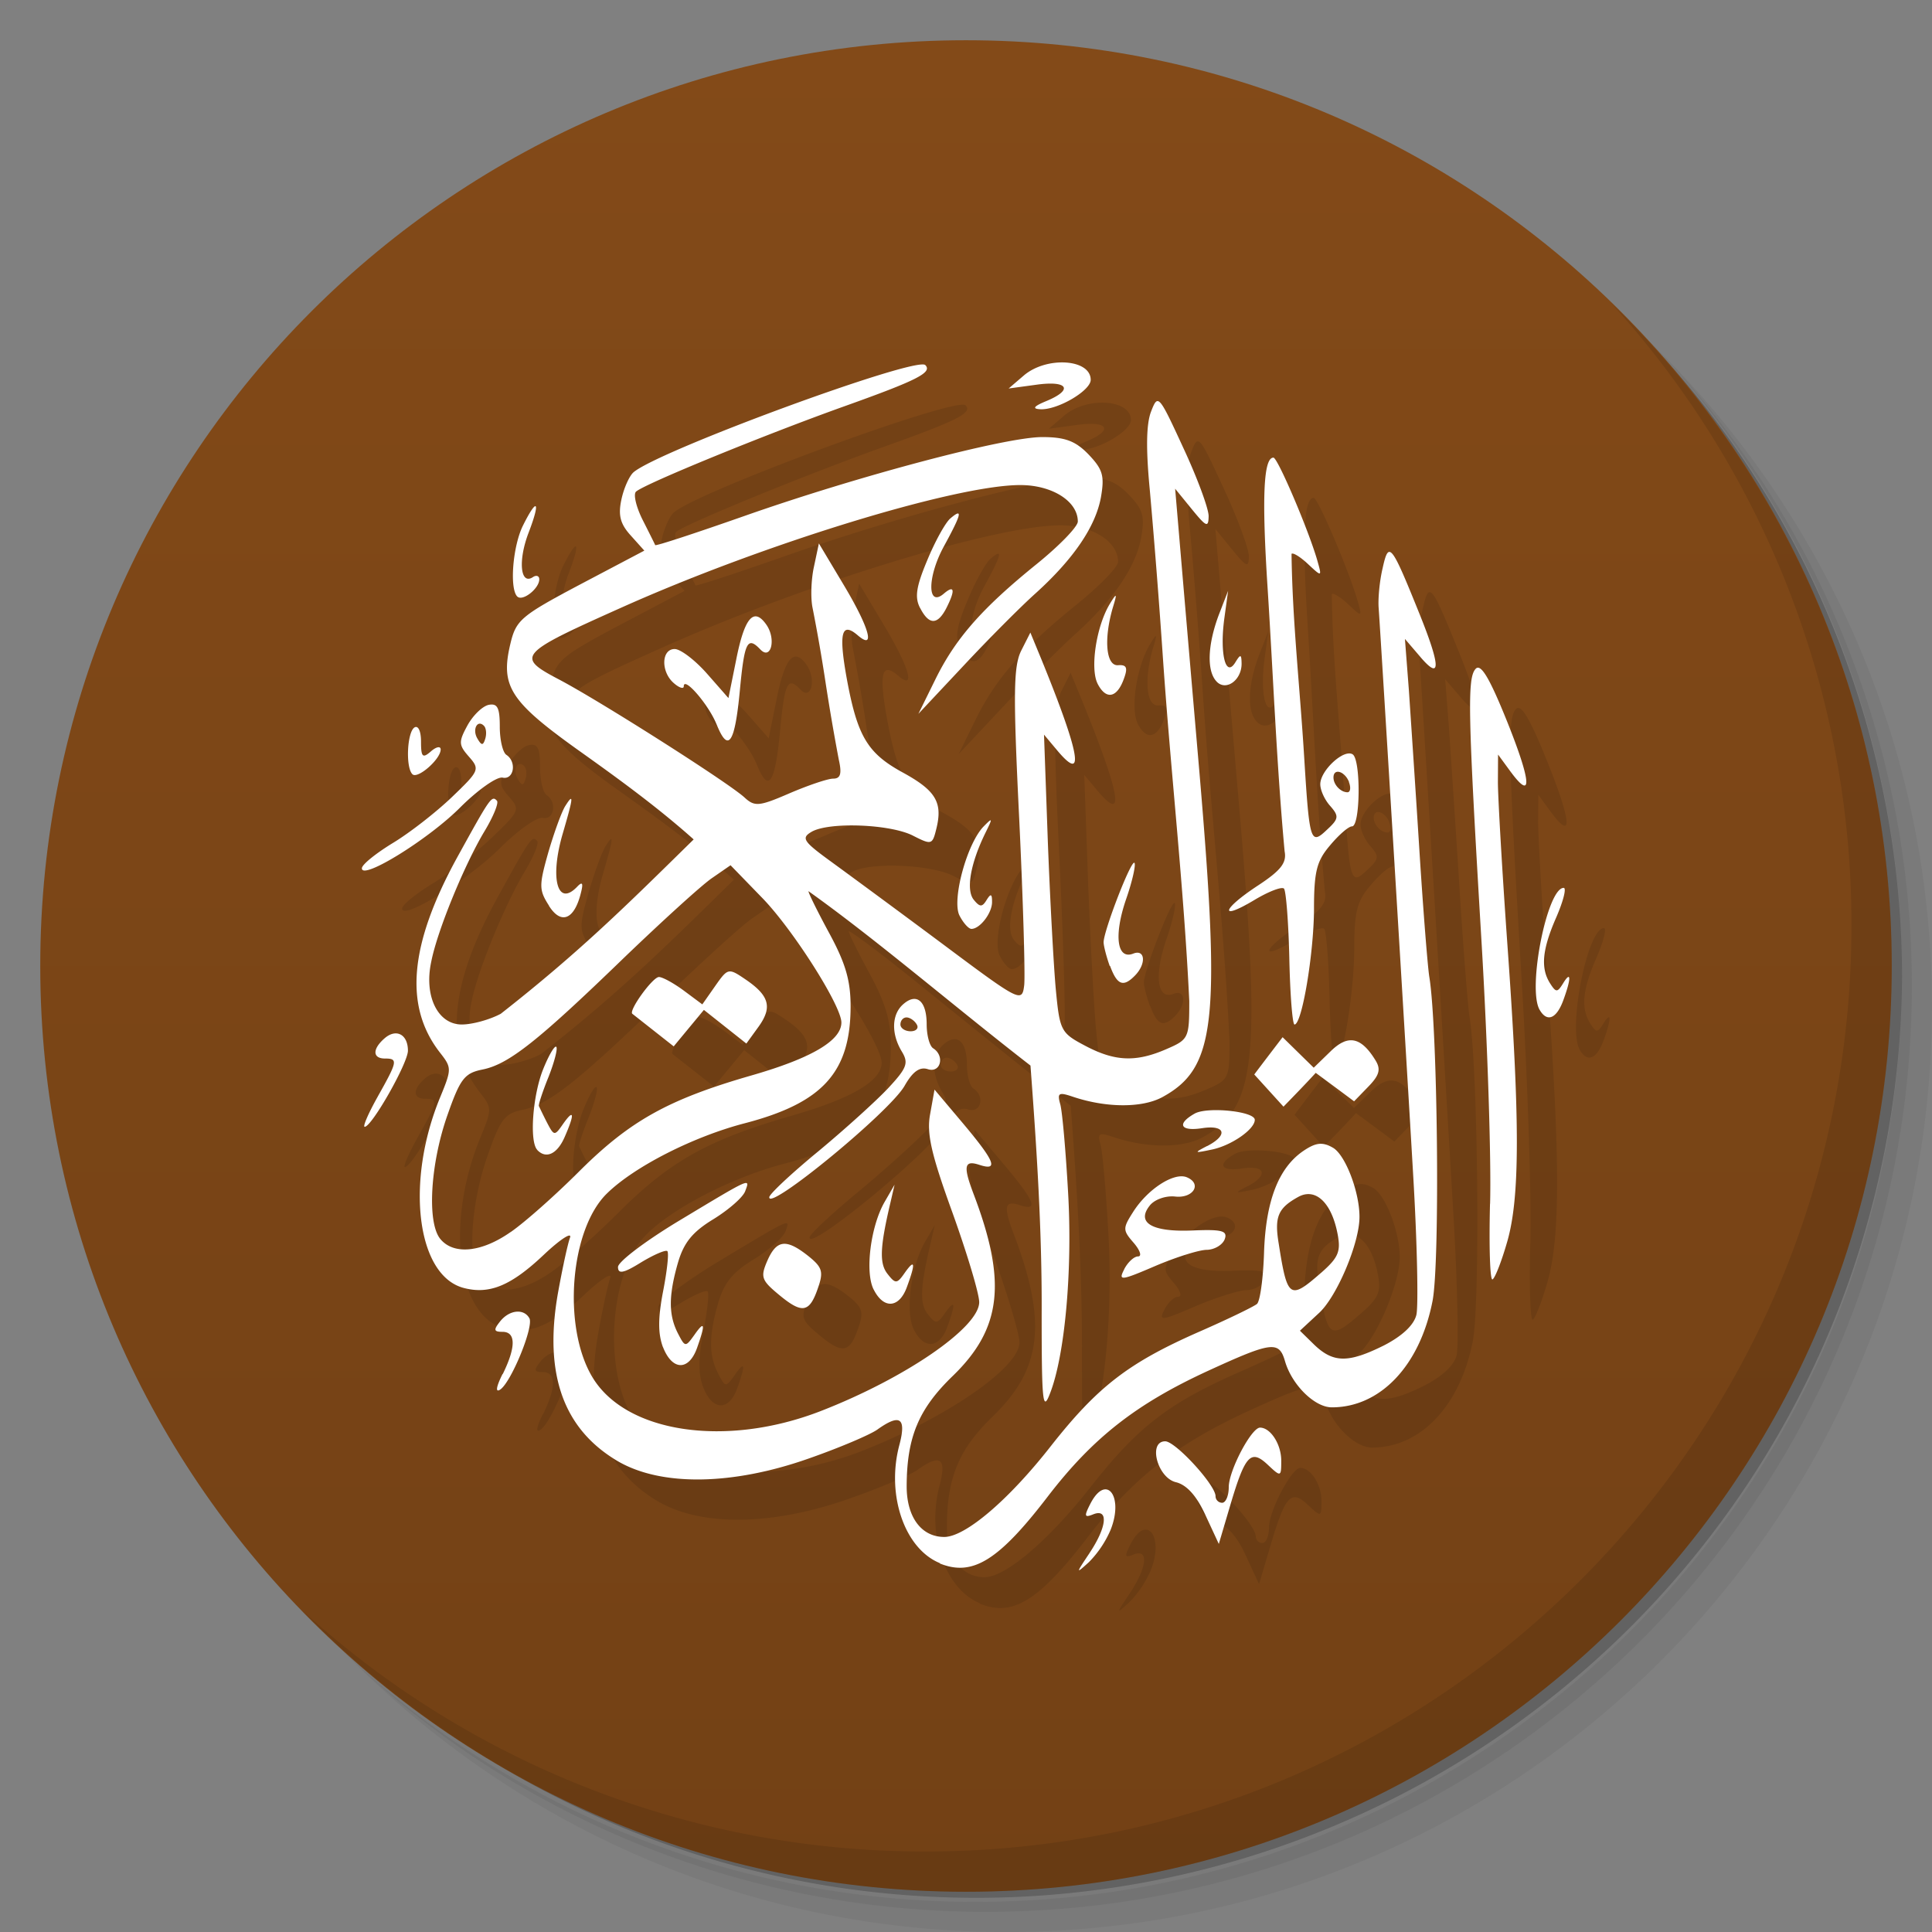 <svg xmlns="http://www.w3.org/2000/svg" viewBox="0 0 48 48">
  <rect x="0" y="0" width="48" height="48" fill="#808080" stroke="none"/>
  <defs>
    <linearGradient id="a" x1="1" x2="47" gradientUnits="userSpaceOnUse" gradientTransform="rotate(-90 24 24)">
      <stop stop-color="#734115"/>
      <stop offset="1" stop-color="#834a18"/>
    </linearGradient>
  </defs>
  <path d="M36.31 5c5.859 4.062 9.688 10.831 9.688 18.5 0 12.426-10.07 22.5-22.5 22.5-7.669 0-14.438-3.828-18.5-9.688a23.24 23.24 0 0 0 3.781 4.969 22.923 22.923 0 0 0 15.469 5.969c12.703 0 23-10.298 23-23a22.92 22.92 0 0 0-5.969-15.469A23.216 23.216 0 0 0 36.31 5zm4.969 3.781A22.911 22.911 0 0 1 47.498 24.5c0 12.703-10.297 23-23 23a22.909 22.909 0 0 1-15.719-6.219C12.939 45.425 18.662 48 24.998 48c12.703 0 23-10.298 23-23 0-6.335-2.575-12.06-6.719-16.219z" opacity=".05"/>
  <path d="M41.28 8.781a22.923 22.923 0 0 1 5.969 15.469c0 12.703-10.297 23-23 23A22.92 22.92 0 0 1 8.78 41.281 22.911 22.911 0 0 0 24.499 47.5c12.703 0 23-10.298 23-23A22.909 22.909 0 0 0 41.28 8.781z" opacity=".1"/>
  <path d="M31.25 2.375C39.865 5.529 46 13.792 46 23.505c0 12.426-10.07 22.5-22.5 22.5-9.708 0-17.971-6.135-21.12-14.75a23 23 0 0 0 44.875-7 23 23 0 0 0-16-21.875z" opacity=".2"/>
  <path d="M24 1c12.703 0 23 10.297 23 23S36.703 47 24 47 1 36.703 1 24 11.297 1 24 1z" fill="url(#a)"/>
  <path d="M24.352 39.836c-.875-.355-1.336-1.688-1.01-2.926.184-.688.02-.797-.547-.391-.184.129-.945.453-1.707.719-1.895.668-3.656.691-4.73.07-1.355-.793-1.852-2.16-1.496-4.18.105-.586.238-1.203.297-1.371.066-.164-.227.02-.645.414-.813.77-1.352.996-1.992.828-1.168-.305-1.457-2.629-.586-4.738.289-.703.289-.734-.008-1.113-.895-1.152-.758-2.68.434-4.852.816-1.48.855-1.543.984-1.402.051.051-.09.398-.316.77-.484.809-1.164 2.449-1.316 3.23-.184.855.164 1.559.758 1.559.266 0 .699-.121.969-.266 1.971-1.545 3.121-2.69 4.793-4.332-.896-.802-1.915-1.539-2.769-2.148-1.793-1.273-2.039-1.645-1.785-2.711.141-.594.262-.695 1.742-1.48l1.586-.836-.34-.379c-.258-.285-.313-.5-.23-.887.059-.281.195-.586.301-.68.625-.539 7.03-2.891 7.25-2.664.18.184-.195.375-2 1.02-2 .715-4.988 1.938-5.188 2.125-.07.066.004.379.164.699.16.316.301.598.313.629.016.027 1-.297 2.203-.719 2.828-.996 6.484-1.965 7.414-1.965.57 0 .828.098 1.152.434.352.371.398.527.305 1.063-.133.727-.68 1.531-1.621 2.383-.367.328-1.172 1.137-1.789 1.797l-1.125 1.199.418-.848c.5-1.02 1.156-1.77 2.523-2.875.559-.453 1.02-.926 1.02-1.055 0-.504-.637-.906-1.43-.906-1.613 0-6.375 1.461-9.906 3.043-2.586 1.156-2.637 1.219-1.535 1.797 1.039.551 4.191 2.555 4.59 2.922.254.234.363.223 1.121-.105.465-.199.949-.363 1.082-.363.18 0 .219-.117.141-.465a55.545 55.545 0 0 1-.328-1.91 42.686 42.686 0 0 0-.324-1.863c-.051-.234-.039-.691.031-1.016l.125-.59.605 1.012c.645 1.074.813 1.66.359 1.27-.398-.34-.473-.063-.281 1.023.266 1.473.512 1.898 1.387 2.379.832.453 1.012.746.848 1.406-.098.398-.117.406-.578.172-.559-.289-2.086-.348-2.52-.098-.266.156-.211.238.488.746.434.316 1.676 1.23 2.762 2.039 1.934 1.445 1.977 1.465 2.031 1.027.027-.246-.027-2.113-.125-4.152-.152-3.109-.141-3.773.051-4.16l.227-.449.277.672c.953 2.34 1.086 3.078.402 2.27l-.34-.406.094 2.629c.055 1.445.145 3.109.199 3.699.098 1.027.125 1.082.723 1.398.742.395 1.266.418 2.027.086.551-.238.566-.273.566-1.195-.137-2.855-.453-5.609-.652-8.484a206.7 206.7 0 0 0-.328-4.207c-.098-1.016-.09-1.641.031-1.953.172-.445.191-.422.801.902.348.746.629 1.508.629 1.695-.004.293-.055.273-.418-.172l-.414-.508.094 1.102c.051.609.281 3.297.512 5.977.527 6.188.398 7.32-.93 8.04-.504.27-1.402.266-2.238-.02-.328-.109-.371-.086-.293.191.051.176.137 1.16.195 2.188.113 1.934-.078 4.066-.453 5.01-.176.457-.203.195-.203-1.988.01-2.063-.124-4.113-.278-6.168l-1.113-.887c-.613-.488-1.852-1.488-2.758-2.219-.902-.727-1.645-1.277-1.645-1.227 0 .051.238.531.527 1.063.398.738.523 1.168.52 1.82-.008 1.621-.699 2.379-2.629 2.883-1.277.332-2.738 1.074-3.422 1.742-.918.891-1.113 3.301-.371 4.555.828 1.398 3.316 1.77 5.676.855 2.102-.816 3.941-2.078 3.941-2.707 0-.211-.301-1.211-.664-2.223-.531-1.465-.645-1.969-.555-2.449l.109-.609.715.848c.789.941.883 1.18.395 1.02-.371-.121-.402.031-.145.711.836 2.191.707 3.355-.512 4.535-.852.824-1.141 1.523-1.145 2.742 0 .762.363 1.258.934 1.258.52 0 1.594-.91 2.652-2.262 1.168-1.484 1.934-2.066 3.672-2.832.723-.316 1.367-.629 1.445-.695.078-.066.156-.645.176-1.281.043-1.277.359-2.102.98-2.523.301-.203.469-.227.723-.082.313.168.668 1.098.668 1.719.004.645-.555 1.973-1 2.387l-.48.445.363.355c.473.449.844.449 1.73.008.445-.23.738-.5.801-.758.051-.219.02-1.797-.082-3.504-.16-2.77-.781-12.969-.855-14.05-.02-.234.023-.684.098-.996.152-.688.211-.613.918 1.141.539 1.336.531 1.68-.016 1.023l-.348-.406.098 1.273c.047.699.168 2.492.262 3.988.094 1.492.207 2.902.246 3.137.207 1.25.27 7.113.078 8.06-.316 1.605-1.301 2.633-2.5 2.633-.43 0-.996-.563-1.164-1.148-.148-.508-.324-.488-1.914.242-1.781.82-2.855 1.66-3.973 3.113-1.227 1.602-1.875 2-2.688 1.672m9.465-7.215c.438-.383.5-.535.418-.965-.148-.785-.547-1.16-.973-.93-.504.277-.602.492-.492 1.156.215 1.371.273 1.414 1.047.738m-20.13-1.016c.352-.242 1.113-.918 1.699-1.504 1.266-1.262 2.215-1.793 4.293-2.391 1.492-.43 2.227-.867 2.227-1.313 0-.418-1.207-2.316-1.969-3.098l-.785-.809-.457.316c-.25.168-1.227 1.059-2.18 1.973-2.152 2.082-2.871 2.652-3.52 2.785-.453.09-.559.227-.879 1.141-.422 1.203-.508 2.648-.18 3.063.328.41 1.027.344 1.75-.164m.664-2.043c-.199-.207-.113-1.355.145-2 .141-.352.289-.602.328-.559.039.043-.047.375-.191.742-.148.363-.254.691-.242.727.016.035.105.223.203.414.176.336.188.336.402.027.273-.387.289-.246.035.332-.184.422-.461.551-.68.32m2.363-3.383c-.102-.074.504-.914.66-.914.09 0 .367.152.621.34l.457.34.32-.457c.316-.449.328-.453.758-.16.59.402.668.691.313 1.18l-.297.41-1.055-.836-.75.906M28.07 39.583c.43-.645.477-1.113.094-.961-.223.09-.234.051-.074-.262.391-.762.836-.191.504.645a2.606 2.606 0 0 1-.539.805c-.332.301-.332.293.016-.227m2.879-.938c-.219-.48-.465-.754-.734-.82-.461-.109-.699-1.016-.266-1.016.254 0 1.25 1.086 1.25 1.363 0 .09.074.164.164.164.09 0 .164-.176.164-.387 0-.414.563-1.48.777-1.48.262 0 .527.414.527.82 0 .406-.008.41-.332.105-.422-.398-.563-.246-.93.988l-.289.977m-17.789-4.223c.328-.668.328-1.047-.008-1.047-.215 0-.227-.047-.063-.254.23-.293.59-.332.73-.086.121.199-.453 1.602-.727 1.777-.121.078-.094-.078.063-.391m3.984-.664c-.125-.34-.125-.723.004-1.391.098-.504.148-.953.105-.996-.039-.039-.332.086-.648.277-.438.273-.578.301-.578.117 0-.129.676-.641 1.504-1.141 1.832-1.102 1.781-1.078 1.656-.742-.055.152-.41.461-.789.695-.52.316-.734.582-.879 1.074-.238.824-.238 1.305-.004 1.762.18.348.188.348.41.039.262-.375.277-.27.063.332-.207.57-.617.555-.844-.031m2.883-1.297c-.438-.363-.465-.441-.289-.848.23-.523.469-.551 1.02-.113.344.277.379.387.238.789-.211.621-.391.652-.969.172m2.355-.125c-.227-.43-.078-1.582.27-2.184l.246-.426-.098.426c-.27 1.141-.281 1.535-.074 1.793.195.25.234.246.426-.031.254-.359.273-.246.055.348-.188.527-.574.566-.824.074m6.219-.508c.09-.176.246-.32.344-.32.102 0 .055-.148-.105-.336-.273-.313-.277-.359-.023-.758.359-.574 1.016-1 1.336-.875.395.16.168.535-.293.48-.227-.023-.504.074-.621.223-.344.43.055.664 1.063.621.738-.031.875.008.797.219-.055.141-.254.258-.445.262-.188 0-.77.184-1.281.402-.855.367-.922.375-.77.082m9.09-1.629c.031-1.078-.063-3.992-.211-6.477-.344-5.77-.359-6.59-.145-6.816.129-.129.344.234.773 1.297.609 1.516.645 2.01.09 1.258l-.309-.422-.004.68c0 .371.105 2.203.238 4.07.313 4.367.309 6.246-.004 7.344-.137.48-.301.906-.367.945-.063.043-.09-.805-.063-1.879m-17.906-.164c.004-.078.547-.586 1.211-1.133.664-.551 1.445-1.258 1.742-1.574.469-.504.512-.625.34-.91-.27-.445-.254-.93.039-1.18.332-.289.578-.074.578.504 0 .266.07.535.16.594.297.188.188.621-.129.52-.203-.066-.375.055-.578.41-.363.645-3.379 3.121-3.363 2.773m3.664-4.293c-.055-.098-.172-.176-.254-.176-.086 0-.152.078-.152.176 0 .09.113.168.254.168.137 0 .207-.078.152-.168m7.215 3.02c.527-.273.453-.531-.121-.445-.547.086-.645-.105-.188-.363.32-.176 1.492-.055 1.492.156 0 .234-.578.637-1.063.738-.445.094-.457.086-.125-.086m-20.602-1.23c.492-.875.508-.945.18-.945-.313 0-.316-.238-.008-.504.289-.25.578-.094.578.309 0 .309-.898 1.891-1.074 1.891-.055 0 .094-.34.324-.75m21.777-.55c.233-.31.469-.618.704-.926l.773.758.418-.406c.438-.43.762-.359 1.121.23.133.219.09.367-.184.648l-.352.363c-.317-.237-.635-.472-.953-.707-.261.286-.532.562-.801.84m.145-3.68c-.02-.902-.082-1.68-.133-1.738-.055-.055-.387.074-.738.285-.887.531-.809.23.094-.363.57-.375.715-.563.66-.848-.199-2.159-.282-4.346-.422-6.531-.148-2.277-.102-3.254.145-3.25.105.004.863 1.777 1.086 2.543.121.426.121.426-.227.102-.191-.18-.375-.293-.41-.254.021 1.673.207 3.295.316 5.079.129 2.086.156 2.164.566 1.773.293-.27.301-.336.078-.59-.141-.156-.246-.395-.246-.539 0-.34.586-.883.805-.742.207.137.191 1.789-.016 1.789-.086 0-.328.211-.547.473-.332.391-.398.645-.398 1.598-.008 1.117-.301 2.852-.484 2.852-.051 0-.109-.734-.129-1.637m1.484-4.387c-.105-.27-.387-.355-.387-.113 0 .18.18.367.348.367.07 0 .09-.113.035-.254m4.742 5.664c-.316-.516.184-3.035.594-3.035.074 0-.008.324-.18.723-.355.805-.398 1.273-.156 1.652.145.227.18.227.32 0 .199-.328.211-.141.008.414-.168.461-.402.559-.586.246M28.571 25c-.086-.242-.152-.504-.152-.59 0-.281.684-2.055.766-1.973.039.043-.051.457-.211.914-.305.895-.223 1.504.184 1.34.293-.113.324.25.047.539-.293.305-.449.25-.625-.23m-3.742-1.254c-.195-.383.184-1.789.602-2.215.223-.227.227-.211.047.152-.375.762-.492 1.422-.297 1.668.152.188.211.191.32.012.105-.168.137-.16.137.043.004.277-.301.672-.512.672-.07 0-.203-.148-.297-.332M14.639 23.5c-.25-.391-.25-.496-.016-1.324.145-.496.332-1.012.422-1.152.215-.34.203-.227-.07.707-.316 1.098-.125 1.805.359 1.305.137-.145.164-.102.094.164-.164.652-.492.777-.789.305m-4.648-.934c0-.09.344-.367.766-.625.422-.254 1.082-.77 1.473-1.145.68-.652.695-.688.422-1-.258-.293-.262-.367-.039-.777.137-.25.371-.477.527-.512.219-.043.277.07.277.543 0 .328.074.641.164.699.262.172.188.625-.094.566-.141-.031-.617.305-1.055.742-.785.789-2.441 1.813-2.441 1.512m3.035-3.539c-.164-.172-.301.09-.164.316.102.176.141.176.195 0 .035-.117.023-.258-.031-.316m-1.781 1.199c-.172-.176-.129-1.043.051-1.16.094-.059.164.09.164.352 0 .383.039.422.246.242.133-.117.242-.137.242-.047 0 .242-.578.746-.703.613M18.804 19c-.191-.484-.816-1.211-.816-.949 0 .074-.113.039-.246-.078-.328-.281-.313-.848.02-.848.145 0 .504.273.801.609l.535.609.191-.945c.207-1.055.438-1.324.75-.879.25.355.117.895-.148.617-.32-.336-.395-.191-.508 1-.125 1.34-.289 1.582-.578.863m9.465-1.012c-.191-.375-.035-1.422.301-1.98.176-.289.191-.281.074.098-.227.785-.164 1.445.133 1.422.211-.016.246.059.148.328-.172.488-.445.543-.656.133m2.957-.055c-.25-.258-.227-.91.055-1.66l.23-.594-.098.715c-.109.863.039 1.453.277 1.063.129-.211.152-.207.156.027.004.414-.387.695-.621.449m-7.367-1.828c-.137-.262-.098-.527.176-1.18.191-.465.449-.934.574-1.043.32-.273.285-.121-.16.695-.414.758-.414 1.527 0 1.172.27-.23.289-.086.059.367-.219.418-.43.414-.648-.012m-10.01-.285c-.195-.203-.109-1.25.141-1.758.359-.723.445-.617.141.176-.262.684-.207 1.301.102 1.105.09-.063.164-.035.164.051 0 .23-.418.559-.547.426m13.145-4.855c.68-.281.539-.516-.246-.406l-.691.094.383-.328c.566-.477 1.656-.406 1.656.113 0 .27-.832.758-1.258.73-.203-.012-.156-.074.156-.203" opacity=".1"/>
  <g>
    <path d="M23.352 38.836c-.875-.355-1.336-1.688-1.01-2.926.184-.688.02-.797-.547-.391-.184.129-.945.453-1.707.719-1.895.668-3.656.691-4.73.07-1.355-.793-1.852-2.16-1.496-4.18.105-.586.238-1.203.297-1.371.066-.164-.227.02-.645.414-.813.77-1.352.996-1.992.828-1.168-.305-1.457-2.629-.586-4.738.289-.703.289-.734-.008-1.113-.895-1.152-.758-2.68.434-4.852.816-1.48.855-1.543.984-1.402.051.051-.09.398-.316.77-.484.809-1.164 2.449-1.316 3.23-.184.855.164 1.559.758 1.559.266 0 .699-.121.969-.266 1.971-1.545 3.121-2.69 4.793-4.332-.896-.802-1.915-1.539-2.769-2.148-1.793-1.273-2.039-1.645-1.785-2.711.141-.594.262-.695 1.742-1.48l1.586-.836-.34-.379c-.258-.285-.313-.5-.23-.887.059-.281.195-.586.301-.68.625-.539 7.03-2.891 7.25-2.664.18.184-.195.375-2 1.02-2 .715-4.988 1.938-5.188 2.125-.07.066.004.379.164.699.16.316.301.598.313.629.016.027 1-.297 2.203-.719 2.828-.996 6.484-1.965 7.414-1.965.57 0 .828.098 1.152.434.352.371.398.527.305 1.063-.133.727-.68 1.531-1.621 2.383-.367.328-1.172 1.137-1.789 1.797l-1.125 1.199.418-.848c.5-1.02 1.156-1.77 2.523-2.875.559-.453 1.02-.926 1.02-1.055 0-.504-.637-.906-1.43-.906-1.613 0-6.375 1.461-9.906 3.043-2.586 1.156-2.637 1.219-1.535 1.797 1.039.551 4.191 2.555 4.59 2.922.254.234.363.223 1.121-.105.465-.199.949-.363 1.082-.363.18 0 .219-.117.141-.465a55.545 55.545 0 0 1-.328-1.91 42.686 42.686 0 0 0-.324-1.863c-.051-.234-.039-.691.031-1.016l.125-.59.605 1.012c.645 1.074.813 1.66.359 1.27-.398-.34-.473-.063-.281 1.023.266 1.473.512 1.898 1.387 2.379.832.453 1.012.746.848 1.406-.098.398-.117.406-.578.172-.559-.289-2.086-.348-2.52-.098-.266.156-.211.238.488.746.434.316 1.676 1.23 2.762 2.039 1.934 1.445 1.977 1.465 2.031 1.027.027-.246-.027-2.113-.125-4.152-.152-3.109-.141-3.773.051-4.16l.227-.449.277.672c.953 2.34 1.086 3.078.402 2.27l-.34-.406.094 2.629c.055 1.445.145 3.109.199 3.699.098 1.027.125 1.082.723 1.398.742.395 1.266.418 2.027.086.551-.238.566-.273.566-1.195-.137-2.855-.453-5.609-.652-8.484a206.7 206.7 0 0 0-.328-4.207c-.098-1.016-.09-1.641.031-1.953.172-.445.191-.422.801.902.348.746.629 1.508.629 1.695-.004.293-.055.273-.418-.172l-.414-.508.094 1.102c.051.609.281 3.297.512 5.977.527 6.188.398 7.32-.93 8.04-.504.27-1.402.266-2.238-.02-.328-.109-.371-.086-.293.191.051.176.137 1.16.195 2.188.113 1.934-.078 4.066-.453 5.01-.176.457-.203.195-.203-1.988.01-2.063-.124-4.113-.278-6.168-1.888-1.463-3.836-3.138-5.516-4.333 0 .051.238.531.527 1.063.398.738.523 1.168.52 1.82-.008 1.621-.699 2.379-2.629 2.883-1.277.332-2.738 1.074-3.422 1.742-.918.891-1.113 3.301-.371 4.555.828 1.398 3.316 1.77 5.676.855 2.102-.816 3.941-2.078 3.941-2.707 0-.211-.301-1.211-.664-2.223-.531-1.465-.645-1.969-.555-2.449l.109-.609.715.848c.789.941.883 1.18.395 1.02-.371-.121-.402.031-.145.711.836 2.191.707 3.355-.512 4.535-.852.824-1.141 1.523-1.145 2.742 0 .762.363 1.258.934 1.258.52 0 1.594-.91 2.652-2.262 1.168-1.484 1.934-2.066 3.672-2.832.723-.316 1.367-.629 1.445-.695.078-.066.156-.645.176-1.281.043-1.277.359-2.102.98-2.523.301-.203.469-.227.723-.082.313.168.668 1.098.668 1.719.004.645-.555 1.973-1 2.387l-.48.445.363.355c.473.449.844.449 1.73.008.445-.23.738-.5.801-.758.051-.219.02-1.797-.082-3.504-.16-2.77-.781-12.969-.855-14.05-.02-.234.023-.684.098-.996.152-.688.211-.613.918 1.141.539 1.336.531 1.68-.016 1.023l-.348-.406.098 1.273c.047.699.168 2.492.262 3.988.094 1.492.207 2.902.246 3.137.207 1.25.27 7.113.078 8.06-.316 1.605-1.301 2.633-2.5 2.633-.43 0-.996-.563-1.164-1.148-.148-.508-.324-.488-1.914.242-1.781.82-2.855 1.66-3.973 3.113-1.227 1.602-1.875 2-2.688 1.672m9.465-7.215c.438-.383.5-.535.418-.965-.148-.785-.547-1.16-.973-.93-.504.277-.602.492-.492 1.156.215 1.371.273 1.414 1.047.738m-20.13-1.016c.352-.242 1.113-.918 1.699-1.504 1.266-1.262 2.215-1.793 4.293-2.391 1.492-.43 2.227-.867 2.227-1.313 0-.418-1.207-2.316-1.969-3.098l-.785-.809-.457.316c-.25.168-1.227 1.059-2.18 1.973-2.152 2.082-2.871 2.652-3.52 2.785-.453.09-.559.227-.879 1.141-.422 1.203-.508 2.648-.18 3.063.328.41 1.027.344 1.75-.164m.664-2.043c-.199-.207-.113-1.355.145-2 .141-.352.289-.602.328-.559.039.043-.047.375-.191.742-.148.363-.254.691-.242.727.016.035.105.223.203.414.176.336.188.336.402.027.273-.387.289-.246.035.332-.184.422-.461.551-.68.32m2.363-3.383c-.102-.074.504-.914.66-.914.09 0 .367.152.621.34l.457.34.32-.457c.316-.449.328-.453.758-.16.59.402.668.691.313 1.18l-.297.41-1.055-.836-.75.906M27.07 38.583c.43-.645.477-1.113.094-.961-.223.09-.234.051-.074-.262.391-.762.836-.191.504.645a2.606 2.606 0 0 1-.539.805c-.332.301-.332.293.016-.227m2.879-.938c-.219-.48-.465-.754-.734-.82-.461-.109-.699-1.016-.266-1.016.254 0 1.25 1.086 1.25 1.363 0 .09.074.164.164.164.09 0 .164-.176.164-.387 0-.414.563-1.48.777-1.48.262 0 .527.414.527.82 0 .406-.008.41-.332.105-.422-.398-.563-.246-.93.988l-.289.977m-17.789-4.223c.328-.668.328-1.047-.008-1.047-.215 0-.227-.047-.063-.254.23-.293.59-.332.73-.086.121.199-.453 1.602-.727 1.777-.121.078-.094-.078.063-.391m3.984-.664c-.125-.34-.125-.723.004-1.391.098-.504.148-.953.105-.996-.039-.039-.332.086-.648.277-.438.273-.578.301-.578.117 0-.129.676-.641 1.504-1.141 1.832-1.102 1.781-1.078 1.656-.742-.055.152-.41.461-.789.695-.52.316-.734.582-.879 1.074-.238.824-.238 1.305-.004 1.762.18.348.188.348.41.039.262-.375.277-.27.063.332-.207.57-.617.555-.844-.031m2.883-1.297c-.438-.363-.465-.441-.289-.848.23-.523.469-.551 1.02-.113.344.277.379.387.238.789-.211.621-.391.652-.969.172m2.355-.125c-.227-.43-.078-1.582.27-2.184l.246-.426-.098.426c-.27 1.141-.281 1.535-.074 1.793.195.25.234.246.426-.031.254-.359.273-.246.055.348-.188.527-.574.566-.824.074m6.219-.508c.09-.176.246-.32.344-.32.102 0 .055-.148-.105-.336-.273-.313-.277-.359-.023-.758.359-.574 1.016-1 1.336-.875.395.16.168.535-.293.48-.227-.023-.504.074-.621.223-.344.43.055.664 1.063.621.738-.031.875.008.797.219-.055.141-.254.258-.445.262-.188 0-.77.184-1.281.402-.855.367-.922.375-.77.082m9.09-1.629c.031-1.078-.063-3.992-.211-6.477-.344-5.77-.359-6.59-.145-6.816.129-.129.344.234.773 1.297.609 1.516.645 2.01.09 1.258l-.309-.422-.004.68c0 .371.105 2.203.238 4.07.313 4.367.309 6.246-.004 7.344-.137.48-.301.906-.367.945-.063.043-.09-.805-.063-1.879m-17.906-.164c.004-.078.547-.586 1.211-1.133.664-.551 1.445-1.258 1.742-1.574.469-.504.512-.625.34-.91-.27-.445-.254-.93.039-1.18.332-.289.578-.074.578.504 0 .266.07.535.16.594.297.188.188.621-.129.52-.203-.066-.375.055-.578.41-.363.645-3.379 3.121-3.363 2.773m3.664-4.293c-.055-.098-.172-.176-.254-.176-.086 0-.152.078-.152.176 0 .09.113.168.254.168.137 0 .207-.078.152-.168m7.215 3.02c.527-.273.453-.531-.121-.445-.547.086-.645-.105-.188-.363.32-.176 1.492-.055 1.492.156 0 .234-.578.637-1.063.738-.445.094-.457.086-.125-.086m-20.602-1.23c.492-.875.508-.945.18-.945-.313 0-.316-.238-.008-.504.289-.25.578-.094.578.309 0 .309-.898 1.891-1.074 1.891-.055 0 .094-.34.324-.75m21.777-.55c.233-.31.469-.618.704-.926l.773.758.418-.406c.438-.43.762-.359 1.121.23.133.219.09.367-.184.648l-.352.363c-.317-.237-.635-.472-.953-.707-.261.286-.532.562-.801.84m.145-3.68c-.02-.902-.082-1.68-.133-1.738-.055-.055-.387.074-.738.285-.887.531-.809.23.094-.363.57-.375.715-.563.66-.848-.199-2.159-.282-4.346-.422-6.531-.148-2.277-.102-3.254.145-3.25.105.004.863 1.777 1.086 2.543.121.426.121.426-.227.102-.191-.18-.375-.293-.41-.254.021 1.673.207 3.295.316 5.079.129 2.086.156 2.164.566 1.773.293-.27.301-.336.078-.59-.141-.156-.246-.395-.246-.539 0-.34.586-.883.805-.742.207.137.191 1.789-.016 1.789-.086 0-.328.211-.547.473-.332.391-.398.645-.398 1.598-.008 1.117-.301 2.852-.484 2.852-.051 0-.109-.734-.129-1.637m1.484-4.387c-.105-.27-.387-.355-.387-.113 0 .18.18.367.348.367.07 0 .09-.113.035-.254m4.742 5.664c-.316-.516.184-3.035.594-3.035.074 0-.008.324-.18.723-.355.805-.398 1.273-.156 1.652.145.227.18.227.32 0 .199-.328.211-.141.008.414-.168.461-.402.559-.586.246M27.571 24c-.086-.242-.152-.504-.152-.59 0-.281.684-2.055.766-1.973.039.043-.051.457-.211.914-.305.895-.223 1.504.184 1.34.293-.113.324.25.047.539-.293.305-.449.25-.625-.23m-3.742-1.254c-.195-.383.184-1.789.602-2.215.223-.227.227-.211.047.152-.375.762-.492 1.422-.297 1.668.152.188.211.191.32.012.105-.168.137-.16.137.043.004.277-.301.672-.512.672-.07 0-.203-.148-.297-.332M13.639 22.5c-.25-.391-.25-.496-.016-1.324.145-.496.332-1.012.422-1.152.215-.34.203-.227-.07.707-.316 1.098-.125 1.805.359 1.305.137-.145.164-.102.094.164-.164.652-.492.777-.789.305m-4.648-.934c0-.09.344-.367.766-.625.422-.254 1.082-.77 1.473-1.145.68-.652.695-.688.422-1-.258-.293-.262-.367-.039-.777.137-.25.371-.477.527-.512.219-.043.277.07.277.543 0 .328.074.641.164.699.262.172.188.625-.094.566-.141-.031-.617.305-1.055.742-.785.789-2.441 1.813-2.441 1.512m3.035-3.539c-.164-.172-.301.09-.164.316.102.176.141.176.195 0 .035-.117.023-.258-.031-.316m-1.781 1.199c-.172-.176-.129-1.043.051-1.16.094-.059.164.09.164.352 0 .383.039.422.246.242.133-.117.242-.137.242-.047 0 .242-.578.746-.703.613M17.804 18c-.191-.484-.816-1.211-.816-.949 0 .074-.113.039-.246-.078-.328-.281-.313-.848.02-.848.145 0 .504.273.801.609l.535.609.191-.945c.207-1.055.438-1.324.75-.879.25.355.117.895-.148.617-.32-.336-.395-.191-.508 1-.125 1.34-.289 1.582-.578.863m9.465-1.012c-.191-.375-.035-1.422.301-1.98.176-.289.191-.281.074.098-.227.785-.164 1.445.133 1.422.211-.016.246.059.148.328-.172.488-.445.543-.656.133m2.957-.055c-.25-.258-.227-.91.055-1.66l.23-.594-.098.715c-.109.863.039 1.453.277 1.063.129-.211.152-.207.156.027.004.414-.387.695-.621.449m-7.367-1.828c-.137-.262-.098-.527.176-1.18.191-.465.449-.934.574-1.043.32-.273.285-.121-.16.695-.414.758-.414 1.527 0 1.172.27-.23.289-.086.059.367-.219.418-.43.414-.648-.012m-10.01-.285c-.195-.203-.109-1.25.141-1.758.359-.723.445-.617.141.176-.262.684-.207 1.301.102 1.105.09-.063.164-.035.164.051 0 .23-.418.559-.547.426m13.145-4.855c.68-.281.539-.516-.246-.406l-.691.094.383-.328c.566-.477 1.656-.406 1.656.113 0 .27-.832.758-1.258.73-.203-.012-.156-.074.156-.203" fill="#fff"/>
  </g>
  <g>
    <path d="M40.03 7.531A22.922 22.922 0 0 1 45.999 23c0 12.703-10.297 23-23 23A22.92 22.92 0 0 1 7.53 40.031C11.708 44.322 17.54 47 23.999 47c12.703 0 23-10.298 23-23 0-6.462-2.677-12.291-6.969-16.469z" opacity=".1"/>
  </g>
</svg>
